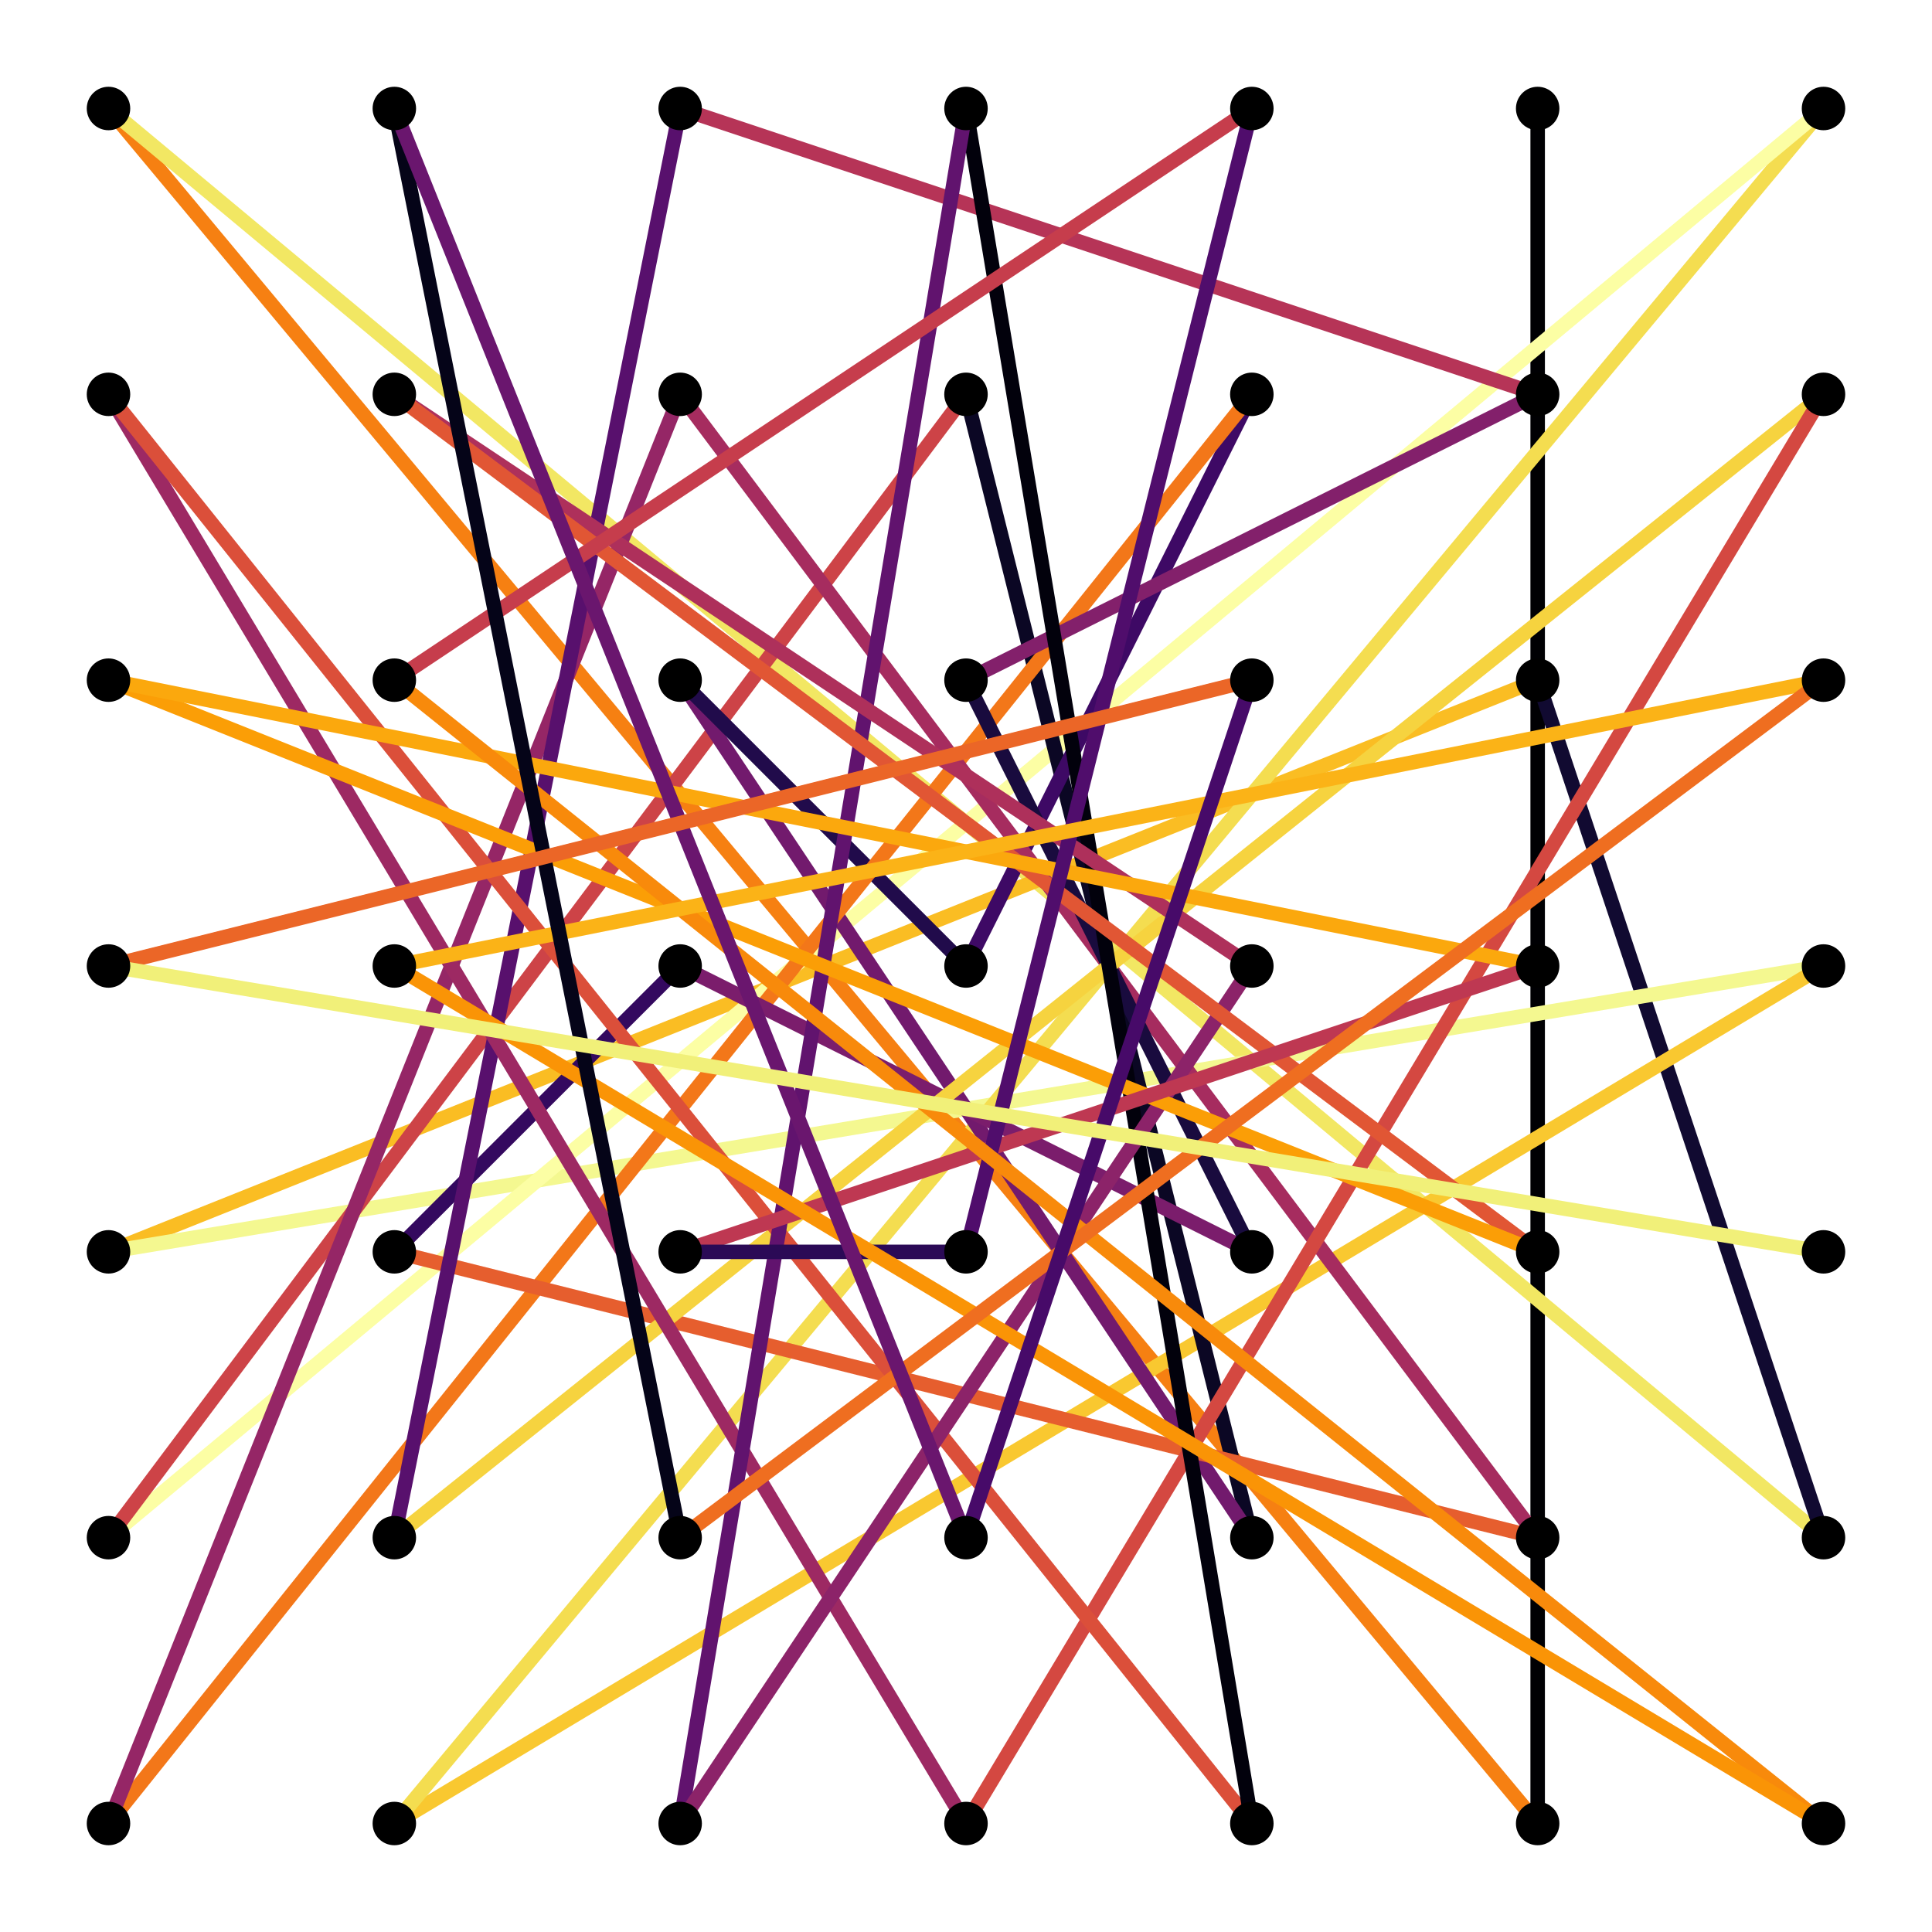 <?xml version="1.0" encoding="utf-8"?>
<svg xmlns="http://www.w3.org/2000/svg" xmlns:xlink="http://www.w3.org/1999/xlink" width="400" height="400" viewBox="0 0 1600 1600">
<rect x="0" y="0" width="1600" height="1600" fill="#333333" stroke="none"/>
<defs>
  <clipPath id="clip230">
    <rect x="0" y="0" width="1600" height="1600"/>
  </clipPath>
</defs>
<path clip-path="url(#clip230)" d="
M0 1600 L1600 1600 L1600 0 L0 0  Z
  " fill="#ffffff" fill-rule="evenodd" fill-opacity="1"/>
<defs>
  <clipPath id="clip231">
    <rect x="320" y="160" width="1121" height="1121"/>
  </clipPath>
</defs>
<path clip-path="url(#clip230)" d="
M47.244 1552.76 L1552.76 1552.76 L1552.76 47.244 L47.244 47.244  Z
  " fill="#ffffff" fill-rule="evenodd" fill-opacity="1"/>
<defs>
  <clipPath id="clip232">
    <rect x="47" y="47" width="1507" height="1507"/>
  </clipPath>
</defs>
<polyline clip-path="url(#clip232)" style="stroke:#000003; stroke-linecap:butt; stroke-linejoin:round; stroke-width:12; stroke-opacity:1; fill:none" points="
  1273.43,89.853 1273.43,1510.15 
  "/>
<polyline clip-path="url(#clip232)" style="stroke:#f68012; stroke-linecap:butt; stroke-linejoin:round; stroke-width:12; stroke-opacity:1; fill:none" points="
  1273.43,1510.15 89.853,89.853 
  "/>
<polyline clip-path="url(#clip232)" style="stroke:#f2e763; stroke-linecap:butt; stroke-linejoin:round; stroke-width:12; stroke-opacity:1; fill:none" points="
  89.853,89.853 1510.15,1273.43 
  "/>
<polyline clip-path="url(#clip232)" style="stroke:#110a31; stroke-linecap:butt; stroke-linejoin:round; stroke-width:12; stroke-opacity:1; fill:none" points="
  1510.15,1273.43 1273.43,563.284 
  "/>
<polyline clip-path="url(#clip232)" style="stroke:#fabd23; stroke-linecap:butt; stroke-linejoin:round; stroke-width:12; stroke-opacity:1; fill:none" points="
  1273.43,563.284 89.853,1036.72 
  "/>
<polyline clip-path="url(#clip232)" style="stroke:#f4f890; stroke-linecap:butt; stroke-linejoin:round; stroke-width:12; stroke-opacity:1; fill:none" points="
  89.853,1036.72 1510.15,800 
  "/>
<polyline clip-path="url(#clip232)" style="stroke:#f9c830; stroke-linecap:butt; stroke-linejoin:round; stroke-width:12; stroke-opacity:1; fill:none" points="
  1510.15,800 326.569,1510.15 
  "/>
<polyline clip-path="url(#clip232)" style="stroke:#f4dd50; stroke-linecap:butt; stroke-linejoin:round; stroke-width:12; stroke-opacity:1; fill:none" points="
  326.569,1510.15 1510.15,89.853 
  "/>
<polyline clip-path="url(#clip232)" style="stroke:#fcfea4; stroke-linecap:butt; stroke-linejoin:round; stroke-width:12; stroke-opacity:1; fill:none" points="
  1510.15,89.853 89.853,1273.43 
  "/>
<polyline clip-path="url(#clip232)" style="stroke:#cd4347; stroke-linecap:butt; stroke-linejoin:round; stroke-width:12; stroke-opacity:1; fill:none" points="
  89.853,1273.43 800,326.569 
  "/>
<polyline clip-path="url(#clip232)" style="stroke:#0b0724; stroke-linecap:butt; stroke-linejoin:round; stroke-width:12; stroke-opacity:1; fill:none" points="
  800,326.569 1036.72,1273.43 
  "/>
<polyline clip-path="url(#clip232)" style="stroke:#721a6d; stroke-linecap:butt; stroke-linejoin:round; stroke-width:12; stroke-opacity:1; fill:none" points="
  1036.72,1273.43 563.284,563.284 
  "/>
<polyline clip-path="url(#clip232)" style="stroke:#210b4b; stroke-linecap:butt; stroke-linejoin:round; stroke-width:12; stroke-opacity:1; fill:none" points="
  563.284,563.284 800,800 
  "/>
<polyline clip-path="url(#clip232)" style="stroke:#3e0965; stroke-linecap:butt; stroke-linejoin:round; stroke-width:12; stroke-opacity:1; fill:none" points="
  800,800 1036.72,326.569 
  "/>
<polyline clip-path="url(#clip232)" style="stroke:#f37719; stroke-linecap:butt; stroke-linejoin:round; stroke-width:12; stroke-opacity:1; fill:none" points="
  1036.72,326.569 89.853,1510.15 
  "/>
<polyline clip-path="url(#clip232)" style="stroke:#952666; stroke-linecap:butt; stroke-linejoin:round; stroke-width:12; stroke-opacity:1; fill:none" points="
  89.853,1510.15 563.284,326.569 
  "/>
<polyline clip-path="url(#clip232)" style="stroke:#a62c5f; stroke-linecap:butt; stroke-linejoin:round; stroke-width:12; stroke-opacity:1; fill:none" points="
  563.284,326.569 1273.43,1273.43 
  "/>
<polyline clip-path="url(#clip232)" style="stroke:#e65e2e; stroke-linecap:butt; stroke-linejoin:round; stroke-width:12; stroke-opacity:1; fill:none" points="
  1273.43,1273.43 326.569,1036.72 
  "/>
<polyline clip-path="url(#clip232)" style="stroke:#34095f; stroke-linecap:butt; stroke-linejoin:round; stroke-width:12; stroke-opacity:1; fill:none" points="
  326.569,1036.72 563.284,800 
  "/>
<polyline clip-path="url(#clip232)" style="stroke:#7b1d6c; stroke-linecap:butt; stroke-linejoin:round; stroke-width:12; stroke-opacity:1; fill:none" points="
  563.284,800 1036.72,1036.72 
  "/>
<polyline clip-path="url(#clip232)" style="stroke:#190b3e; stroke-linecap:butt; stroke-linejoin:round; stroke-width:12; stroke-opacity:1; fill:none" points="
  1036.72,1036.72 800,563.284 
  "/>
<polyline clip-path="url(#clip232)" style="stroke:#83206b; stroke-linecap:butt; stroke-linejoin:round; stroke-width:12; stroke-opacity:1; fill:none" points="
  800,563.284 1273.43,326.569 
  "/>
<polyline clip-path="url(#clip232)" style="stroke:#b63457; stroke-linecap:butt; stroke-linejoin:round; stroke-width:12; stroke-opacity:1; fill:none" points="
  1273.43,326.569 563.284,89.853 
  "/>
<polyline clip-path="url(#clip232)" style="stroke:#58106d; stroke-linecap:butt; stroke-linejoin:round; stroke-width:12; stroke-opacity:1; fill:none" points="
  563.284,89.853 326.569,1273.43 
  "/>
<polyline clip-path="url(#clip232)" style="stroke:#f6d33f; stroke-linecap:butt; stroke-linejoin:round; stroke-width:12; stroke-opacity:1; fill:none" points="
  326.569,1273.43 1510.15,326.569 
  "/>
<polyline clip-path="url(#clip232)" style="stroke:#d44841; stroke-linecap:butt; stroke-linejoin:round; stroke-width:12; stroke-opacity:1; fill:none" points="
  1510.15,326.569 800,1510.15 
  "/>
<polyline clip-path="url(#clip232)" style="stroke:#9d2963; stroke-linecap:butt; stroke-linejoin:round; stroke-width:12; stroke-opacity:1; fill:none" points="
  800,1510.15 89.853,326.569 
  "/>
<polyline clip-path="url(#clip232)" style="stroke:#db4f3a; stroke-linecap:butt; stroke-linejoin:round; stroke-width:12; stroke-opacity:1; fill:none" points="
  89.853,326.569 1036.72,1510.15 
  "/>
<polyline clip-path="url(#clip232)" style="stroke:#02010c; stroke-linecap:butt; stroke-linejoin:round; stroke-width:12; stroke-opacity:1; fill:none" points="
  1036.72,1510.15 800,89.853 
  "/>
<polyline clip-path="url(#clip232)" style="stroke:#61136e; stroke-linecap:butt; stroke-linejoin:round; stroke-width:12; stroke-opacity:1; fill:none" points="
  800,89.853 563.284,1510.15 
  "/>
<polyline clip-path="url(#clip232)" style="stroke:#8c2369; stroke-linecap:butt; stroke-linejoin:round; stroke-width:12; stroke-opacity:1; fill:none" points="
  563.284,1510.15 1036.72,800 
  "/>
<polyline clip-path="url(#clip232)" style="stroke:#ae305b; stroke-linecap:butt; stroke-linejoin:round; stroke-width:12; stroke-opacity:1; fill:none" points="
  1036.72,800 326.569,326.569 
  "/>
<polyline clip-path="url(#clip232)" style="stroke:#e15634; stroke-linecap:butt; stroke-linejoin:round; stroke-width:12; stroke-opacity:1; fill:none" points="
  326.569,326.569 1273.43,1036.72 
  "/>
<polyline clip-path="url(#clip232)" style="stroke:#fb9e06; stroke-linecap:butt; stroke-linejoin:round; stroke-width:12; stroke-opacity:1; fill:none" points="
  1273.43,1036.72 89.853,563.284 
  "/>
<polyline clip-path="url(#clip232)" style="stroke:#fba80d; stroke-linecap:butt; stroke-linejoin:round; stroke-width:12; stroke-opacity:1; fill:none" points="
  89.853,563.284 1273.43,800 
  "/>
<polyline clip-path="url(#clip232)" style="stroke:#be3852; stroke-linecap:butt; stroke-linejoin:round; stroke-width:12; stroke-opacity:1; fill:none" points="
  1273.43,800 563.284,1036.72 
  "/>
<polyline clip-path="url(#clip232)" style="stroke:#2b0a56; stroke-linecap:butt; stroke-linejoin:round; stroke-width:12; stroke-opacity:1; fill:none" points="
  563.284,1036.72 800,1036.72 
  "/>
<polyline clip-path="url(#clip232)" style="stroke:#500d6c; stroke-linecap:butt; stroke-linejoin:round; stroke-width:12; stroke-opacity:1; fill:none" points="
  800,1036.72 1036.72,89.853 
  "/>
<polyline clip-path="url(#clip232)" style="stroke:#c63d4c; stroke-linecap:butt; stroke-linejoin:round; stroke-width:12; stroke-opacity:1; fill:none" points="
  1036.72,89.853 326.569,563.284 
  "/>
<polyline clip-path="url(#clip232)" style="stroke:#f88a0b; stroke-linecap:butt; stroke-linejoin:round; stroke-width:12; stroke-opacity:1; fill:none" points="
  326.569,563.284 1510.15,1510.15 
  "/>
<polyline clip-path="url(#clip232)" style="stroke:#fa9406; stroke-linecap:butt; stroke-linejoin:round; stroke-width:12; stroke-opacity:1; fill:none" points="
  1510.15,1510.15 326.569,800 
  "/>
<polyline clip-path="url(#clip232)" style="stroke:#fbb317; stroke-linecap:butt; stroke-linejoin:round; stroke-width:12; stroke-opacity:1; fill:none" points="
  326.569,800 1510.15,563.284 
  "/>
<polyline clip-path="url(#clip232)" style="stroke:#ef6e20; stroke-linecap:butt; stroke-linejoin:round; stroke-width:12; stroke-opacity:1; fill:none" points="
  1510.15,563.284 563.284,1273.43 
  "/>
<polyline clip-path="url(#clip232)" style="stroke:#050418; stroke-linecap:butt; stroke-linejoin:round; stroke-width:12; stroke-opacity:1; fill:none" points="
  563.284,1273.43 326.569,89.853 
  "/>
<polyline clip-path="url(#clip232)" style="stroke:#6a166e; stroke-linecap:butt; stroke-linejoin:round; stroke-width:12; stroke-opacity:1; fill:none" points="
  326.569,89.853 800,1273.43 
  "/>
<polyline clip-path="url(#clip232)" style="stroke:#470a69; stroke-linecap:butt; stroke-linejoin:round; stroke-width:12; stroke-opacity:1; fill:none" points="
  800,1273.43 1036.72,563.284 
  "/>
<polyline clip-path="url(#clip232)" style="stroke:#eb6627; stroke-linecap:butt; stroke-linejoin:round; stroke-width:12; stroke-opacity:1; fill:none" points="
  1036.72,563.284 89.853,800 
  "/>
<polyline clip-path="url(#clip232)" style="stroke:#f1f079; stroke-linecap:butt; stroke-linejoin:round; stroke-width:12; stroke-opacity:1; fill:none" points="
  89.853,800 1510.15,1036.72 
  "/>
<circle clip-path="url(#clip232)" cx="89.853" cy="1510.15" r="18" fill="#000000" fill-rule="evenodd" fill-opacity="1" stroke="none"/>
<circle clip-path="url(#clip232)" cx="89.853" cy="1273.43" r="18" fill="#000000" fill-rule="evenodd" fill-opacity="1" stroke="none"/>
<circle clip-path="url(#clip232)" cx="89.853" cy="1036.72" r="18" fill="#000000" fill-rule="evenodd" fill-opacity="1" stroke="none"/>
<circle clip-path="url(#clip232)" cx="89.853" cy="800" r="18" fill="#000000" fill-rule="evenodd" fill-opacity="1" stroke="none"/>
<circle clip-path="url(#clip232)" cx="89.853" cy="563.284" r="18" fill="#000000" fill-rule="evenodd" fill-opacity="1" stroke="none"/>
<circle clip-path="url(#clip232)" cx="89.853" cy="326.569" r="18" fill="#000000" fill-rule="evenodd" fill-opacity="1" stroke="none"/>
<circle clip-path="url(#clip232)" cx="89.853" cy="89.853" r="18" fill="#000000" fill-rule="evenodd" fill-opacity="1" stroke="none"/>
<circle clip-path="url(#clip232)" cx="326.569" cy="1510.15" r="18" fill="#000000" fill-rule="evenodd" fill-opacity="1" stroke="none"/>
<circle clip-path="url(#clip232)" cx="326.569" cy="1273.43" r="18" fill="#000000" fill-rule="evenodd" fill-opacity="1" stroke="none"/>
<circle clip-path="url(#clip232)" cx="326.569" cy="1036.72" r="18" fill="#000000" fill-rule="evenodd" fill-opacity="1" stroke="none"/>
<circle clip-path="url(#clip232)" cx="326.569" cy="800" r="18" fill="#000000" fill-rule="evenodd" fill-opacity="1" stroke="none"/>
<circle clip-path="url(#clip232)" cx="326.569" cy="563.284" r="18" fill="#000000" fill-rule="evenodd" fill-opacity="1" stroke="none"/>
<circle clip-path="url(#clip232)" cx="326.569" cy="326.569" r="18" fill="#000000" fill-rule="evenodd" fill-opacity="1" stroke="none"/>
<circle clip-path="url(#clip232)" cx="326.569" cy="89.853" r="18" fill="#000000" fill-rule="evenodd" fill-opacity="1" stroke="none"/>
<circle clip-path="url(#clip232)" cx="563.284" cy="1510.15" r="18" fill="#000000" fill-rule="evenodd" fill-opacity="1" stroke="none"/>
<circle clip-path="url(#clip232)" cx="563.284" cy="1273.43" r="18" fill="#000000" fill-rule="evenodd" fill-opacity="1" stroke="none"/>
<circle clip-path="url(#clip232)" cx="563.284" cy="1036.72" r="18" fill="#000000" fill-rule="evenodd" fill-opacity="1" stroke="none"/>
<circle clip-path="url(#clip232)" cx="563.284" cy="800" r="18" fill="#000000" fill-rule="evenodd" fill-opacity="1" stroke="none"/>
<circle clip-path="url(#clip232)" cx="563.284" cy="563.284" r="18" fill="#000000" fill-rule="evenodd" fill-opacity="1" stroke="none"/>
<circle clip-path="url(#clip232)" cx="563.284" cy="326.569" r="18" fill="#000000" fill-rule="evenodd" fill-opacity="1" stroke="none"/>
<circle clip-path="url(#clip232)" cx="563.284" cy="89.853" r="18" fill="#000000" fill-rule="evenodd" fill-opacity="1" stroke="none"/>
<circle clip-path="url(#clip232)" cx="800" cy="1510.15" r="18" fill="#000000" fill-rule="evenodd" fill-opacity="1" stroke="none"/>
<circle clip-path="url(#clip232)" cx="800" cy="1273.43" r="18" fill="#000000" fill-rule="evenodd" fill-opacity="1" stroke="none"/>
<circle clip-path="url(#clip232)" cx="800" cy="1036.72" r="18" fill="#000000" fill-rule="evenodd" fill-opacity="1" stroke="none"/>
<circle clip-path="url(#clip232)" cx="800" cy="800" r="18" fill="#000000" fill-rule="evenodd" fill-opacity="1" stroke="none"/>
<circle clip-path="url(#clip232)" cx="800" cy="563.284" r="18" fill="#000000" fill-rule="evenodd" fill-opacity="1" stroke="none"/>
<circle clip-path="url(#clip232)" cx="800" cy="326.569" r="18" fill="#000000" fill-rule="evenodd" fill-opacity="1" stroke="none"/>
<circle clip-path="url(#clip232)" cx="800" cy="89.853" r="18" fill="#000000" fill-rule="evenodd" fill-opacity="1" stroke="none"/>
<circle clip-path="url(#clip232)" cx="1036.72" cy="1510.15" r="18" fill="#000000" fill-rule="evenodd" fill-opacity="1" stroke="none"/>
<circle clip-path="url(#clip232)" cx="1036.72" cy="1273.43" r="18" fill="#000000" fill-rule="evenodd" fill-opacity="1" stroke="none"/>
<circle clip-path="url(#clip232)" cx="1036.72" cy="1036.72" r="18" fill="#000000" fill-rule="evenodd" fill-opacity="1" stroke="none"/>
<circle clip-path="url(#clip232)" cx="1036.72" cy="800" r="18" fill="#000000" fill-rule="evenodd" fill-opacity="1" stroke="none"/>
<circle clip-path="url(#clip232)" cx="1036.72" cy="563.284" r="18" fill="#000000" fill-rule="evenodd" fill-opacity="1" stroke="none"/>
<circle clip-path="url(#clip232)" cx="1036.72" cy="326.569" r="18" fill="#000000" fill-rule="evenodd" fill-opacity="1" stroke="none"/>
<circle clip-path="url(#clip232)" cx="1036.72" cy="89.853" r="18" fill="#000000" fill-rule="evenodd" fill-opacity="1" stroke="none"/>
<circle clip-path="url(#clip232)" cx="1273.43" cy="1510.15" r="18" fill="#000000" fill-rule="evenodd" fill-opacity="1" stroke="none"/>
<circle clip-path="url(#clip232)" cx="1273.43" cy="1273.43" r="18" fill="#000000" fill-rule="evenodd" fill-opacity="1" stroke="none"/>
<circle clip-path="url(#clip232)" cx="1273.43" cy="1036.72" r="18" fill="#000000" fill-rule="evenodd" fill-opacity="1" stroke="none"/>
<circle clip-path="url(#clip232)" cx="1273.43" cy="800" r="18" fill="#000000" fill-rule="evenodd" fill-opacity="1" stroke="none"/>
<circle clip-path="url(#clip232)" cx="1273.43" cy="563.284" r="18" fill="#000000" fill-rule="evenodd" fill-opacity="1" stroke="none"/>
<circle clip-path="url(#clip232)" cx="1273.43" cy="326.569" r="18" fill="#000000" fill-rule="evenodd" fill-opacity="1" stroke="none"/>
<circle clip-path="url(#clip232)" cx="1273.43" cy="89.853" r="18" fill="#000000" fill-rule="evenodd" fill-opacity="1" stroke="none"/>
<circle clip-path="url(#clip232)" cx="1510.15" cy="1510.15" r="18" fill="#000000" fill-rule="evenodd" fill-opacity="1" stroke="none"/>
<circle clip-path="url(#clip232)" cx="1510.15" cy="1273.43" r="18" fill="#000000" fill-rule="evenodd" fill-opacity="1" stroke="none"/>
<circle clip-path="url(#clip232)" cx="1510.15" cy="1036.72" r="18" fill="#000000" fill-rule="evenodd" fill-opacity="1" stroke="none"/>
<circle clip-path="url(#clip232)" cx="1510.15" cy="800" r="18" fill="#000000" fill-rule="evenodd" fill-opacity="1" stroke="none"/>
<circle clip-path="url(#clip232)" cx="1510.15" cy="563.284" r="18" fill="#000000" fill-rule="evenodd" fill-opacity="1" stroke="none"/>
<circle clip-path="url(#clip232)" cx="1510.15" cy="326.569" r="18" fill="#000000" fill-rule="evenodd" fill-opacity="1" stroke="none"/>
<circle clip-path="url(#clip232)" cx="1510.15" cy="89.853" r="18" fill="#000000" fill-rule="evenodd" fill-opacity="1" stroke="none"/>
</svg>
